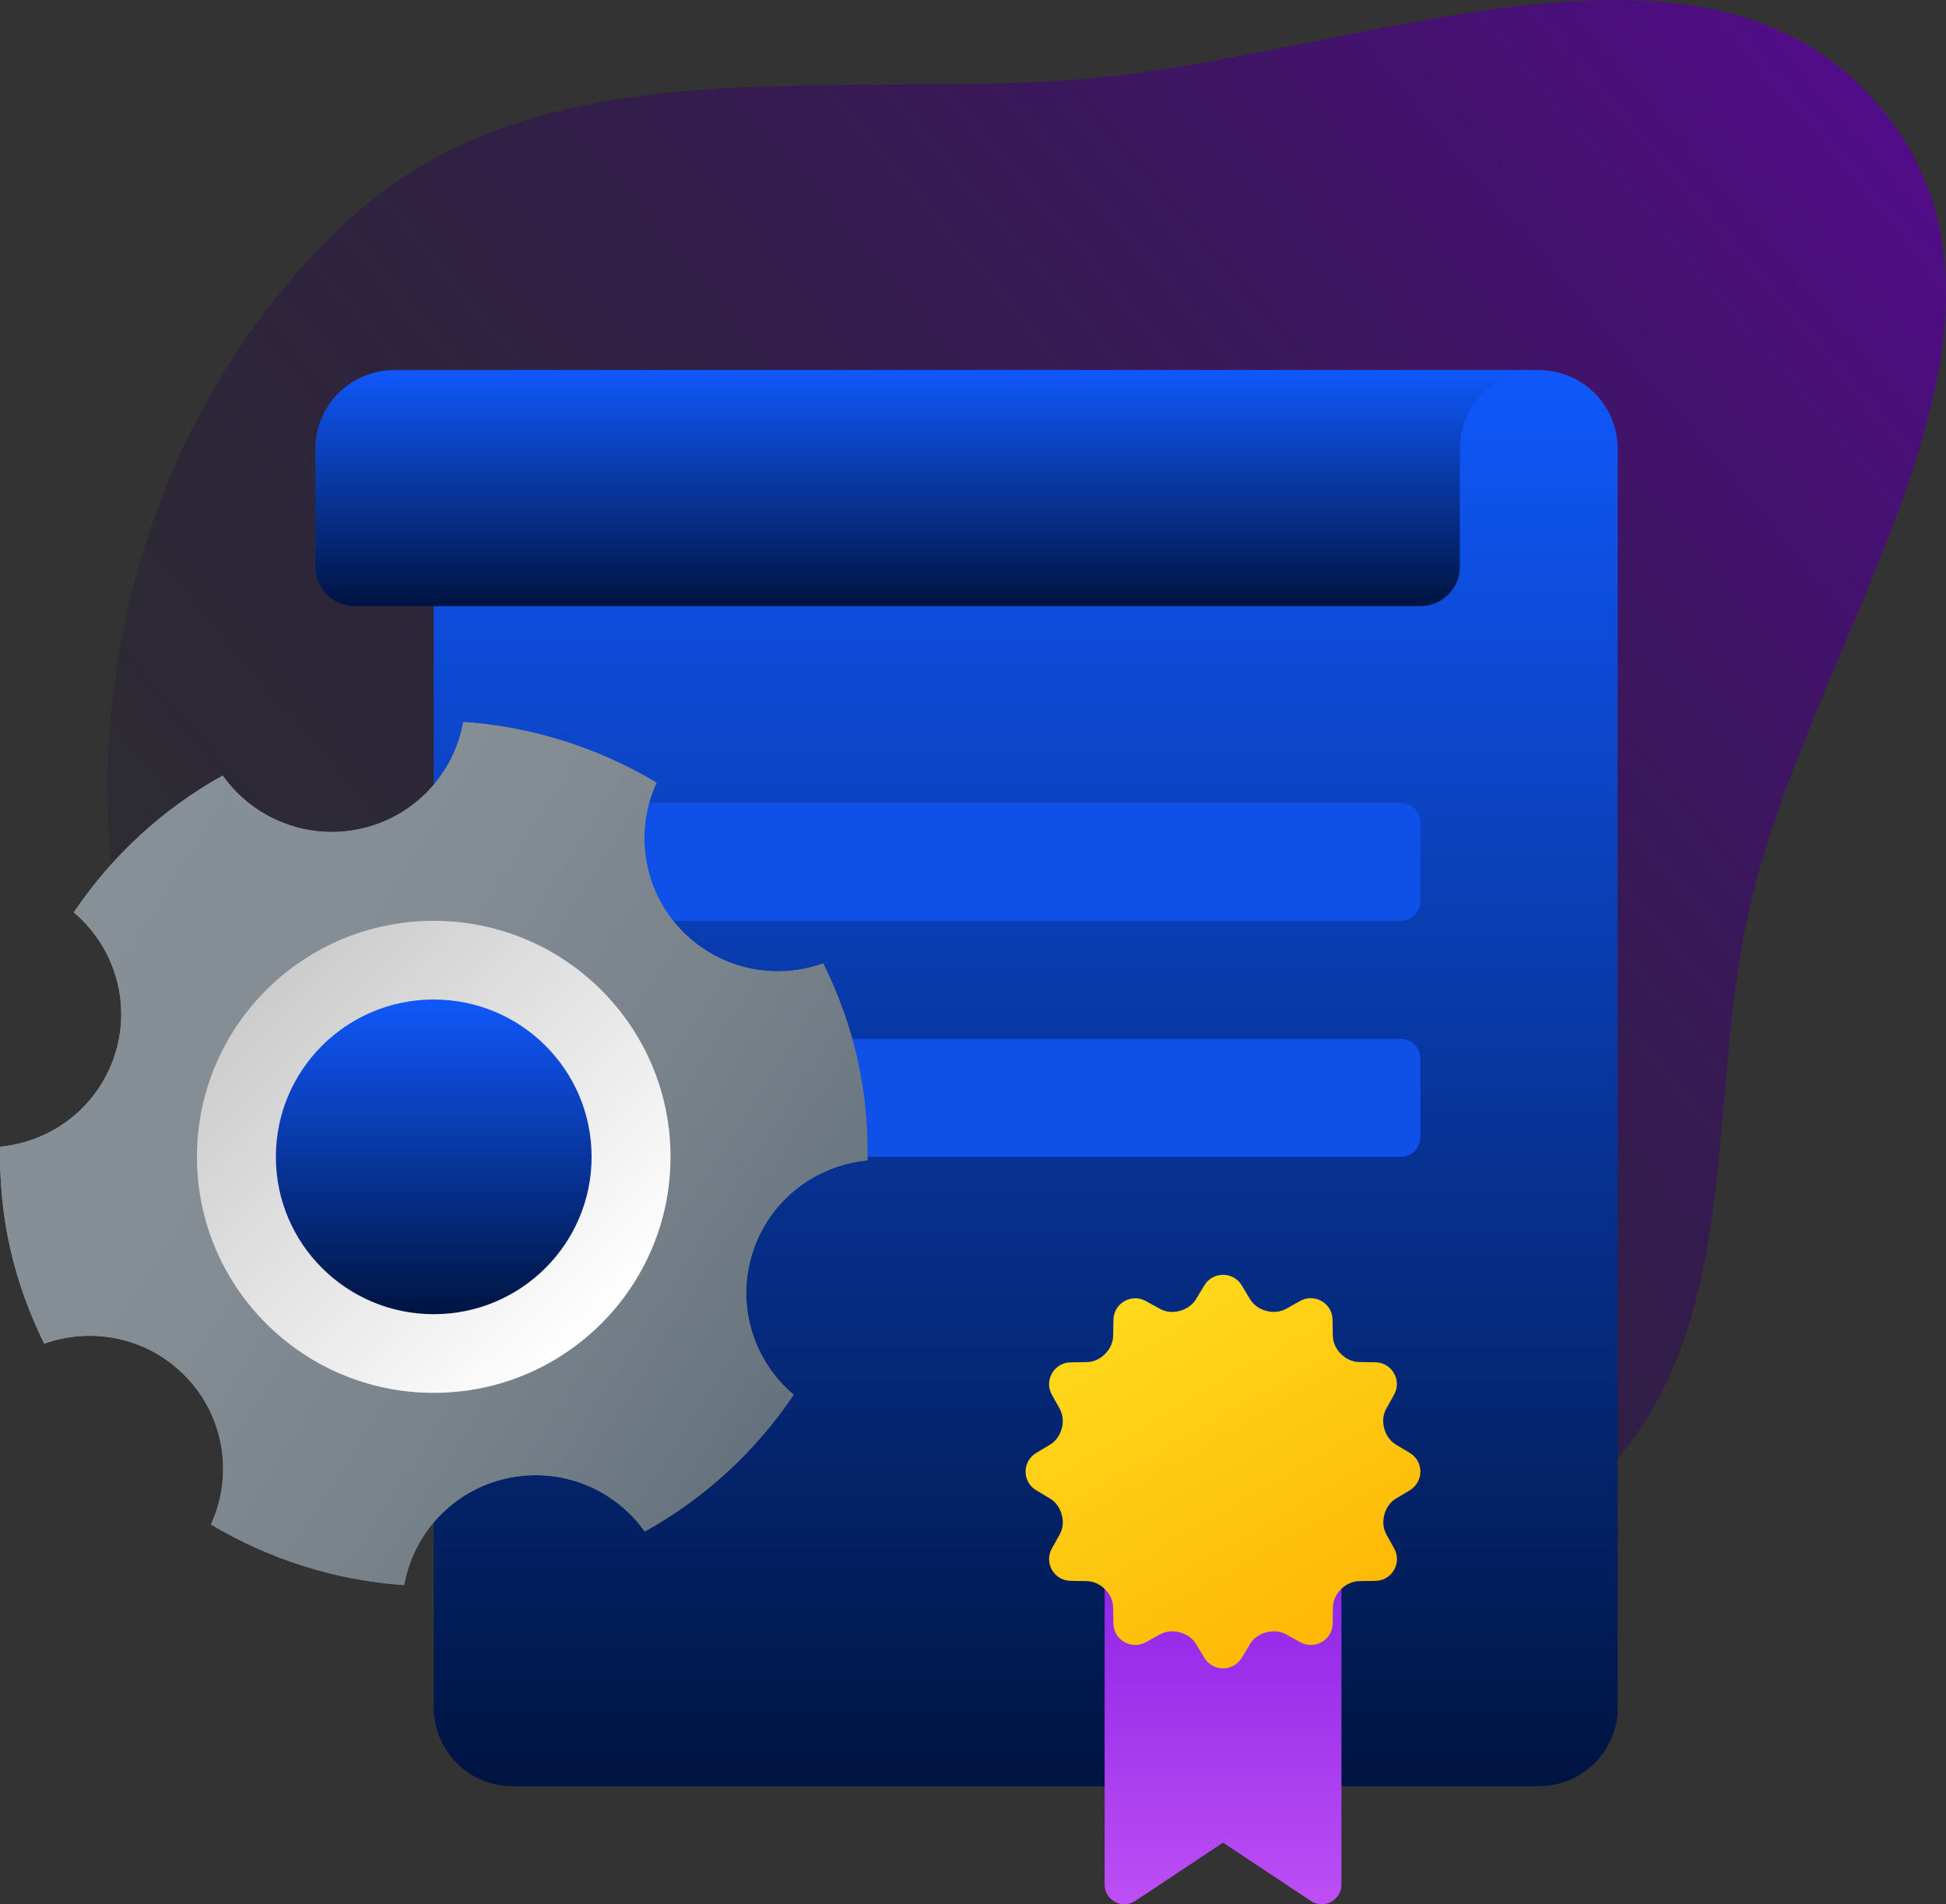 <svg width="326" height="319" viewBox="0 0 326 319" fill="none" xmlns="http://www.w3.org/2000/svg">
<rect x="0" y="0" width="326" height="319" fill="#333333" stroke="none"/>
<path fill-rule="evenodd" clip-rule="evenodd" d="M292.467 154.988C286.07 186.717 291.505 221.48 269.896 245.634C247.31 270.88 212.856 283.483 178.96 281.861C146.455 280.306 121.752 257.612 96.353 237.332C65.94 213.05 27.053 193.199 20.06 154.988C12.236 112.235 26.98 64.853 59.486 35.894C90.9 7.909 136.924 16.243 178.96 13.429C226.251 10.263 286.043 -18.16 315.636 18.746C345.628 56.15 301.931 108.042 292.467 154.988Z" fill="url(#paint0_linear_509_1016)"/>
<g clip-path="url(#clip0_509_1016)">
<path d="M257.777 62H85.884C78.578 62 72.661 67.898 72.661 75.18V286.05C72.661 293.332 78.578 299.229 85.884 299.229H257.777C265.083 299.229 271 293.332 271 286.05V75.18C271 67.898 265.083 62 257.777 62Z" fill="url(#paint1_linear_509_1016)"/>
<path d="M244.555 75.18V94.949C244.555 98.586 241.593 101.538 237.944 101.538H59.439C55.789 101.538 52.827 98.586 52.827 94.949V75.18C52.827 67.898 58.745 62 66.05 62H257.777C250.472 62 244.555 67.898 244.555 75.18Z" fill="url(#paint2_linear_509_1016)"/>
<path d="M234.638 174.025H109.023C107.199 174.025 105.718 175.501 105.718 177.32V190.499C105.718 192.318 107.199 193.794 109.023 193.794H234.638C236.463 193.794 237.944 192.318 237.944 190.499V177.32C237.944 175.501 236.463 174.025 234.638 174.025Z" fill="#0F51E8"/>
<path d="M234.638 134.487H109.023C107.199 134.487 105.718 135.963 105.718 137.782V150.961C105.718 152.78 107.199 154.256 109.023 154.256H234.638C236.463 154.256 237.944 152.78 237.944 150.961V137.782C237.944 135.963 236.463 134.487 234.638 134.487Z" fill="#0F51E8"/>
<path d="M219.584 318.439L204.887 308.673L190.19 318.439C187.995 319.902 185.053 318.334 185.053 315.698V255.956H224.721V315.698C224.721 318.334 221.779 319.902 219.584 318.439Z" fill="url(#paint3_linear_509_1016)"/>
<path d="M236.172 243.388L233.858 242.005C232.873 241.411 232.206 240.443 231.908 239.342C231.901 239.323 231.895 239.303 231.888 239.283C231.577 238.169 231.67 236.983 232.239 235.975L233.548 233.622C234.89 231.217 233.171 228.258 230.414 228.212L227.69 228.166C226.533 228.146 225.469 227.632 224.655 226.822C224.649 226.809 224.642 226.802 224.629 226.795C223.809 225.985 223.3 224.917 223.28 223.771L223.234 221.056C223.188 218.308 220.219 216.601 217.806 217.932L215.466 219.25C214.448 219.81 213.264 219.903 212.147 219.6C212.127 219.593 212.107 219.586 212.081 219.58C210.97 219.277 209.998 218.618 209.41 217.636L208.021 215.329C206.6 212.97 203.175 212.97 201.754 215.329L200.372 217.623C199.777 218.611 198.792 219.283 197.681 219.586C197.668 219.593 197.662 219.593 197.648 219.6C196.518 219.909 195.321 219.817 194.303 219.25L191.956 217.952C189.543 216.614 186.574 218.328 186.528 221.076L186.475 223.784C186.455 224.931 185.94 225.998 185.127 226.809C185.113 226.815 185.107 226.828 185.1 226.835C184.287 227.652 183.216 228.16 182.066 228.179L179.342 228.225C176.585 228.272 174.872 231.23 176.208 233.636L177.517 235.988C178.079 237.003 178.171 238.182 177.867 239.296C177.861 239.316 177.854 239.342 177.848 239.355C177.543 240.463 176.876 241.431 175.897 242.018L173.583 243.402C171.216 244.818 171.216 248.232 173.583 249.649L175.897 251.032C176.882 251.625 177.55 252.594 177.848 253.695C177.854 253.714 177.861 253.734 177.867 253.754C178.178 254.868 178.086 256.054 177.517 257.062L176.208 259.415C174.866 261.82 176.585 264.779 179.342 264.825L182.066 264.871C183.223 264.891 184.287 265.405 185.1 266.215C185.107 266.222 185.113 266.228 185.127 266.241C185.946 267.052 186.455 268.12 186.475 269.266L186.522 271.981C186.568 274.729 189.536 276.436 191.949 275.105L194.31 273.8C195.328 273.24 196.511 273.147 197.629 273.451C197.648 273.457 197.675 273.457 197.695 273.464C198.805 273.767 199.777 274.426 200.366 275.408L201.754 277.714C203.175 280.073 206.6 280.073 208.021 277.714L209.41 275.408C210.005 274.426 210.977 273.76 212.081 273.464C212.101 273.457 212.127 273.457 212.147 273.451C213.264 273.141 214.454 273.233 215.466 273.8L217.826 275.105C220.239 276.442 223.208 274.729 223.254 271.981L223.3 269.266C223.32 268.113 223.836 267.052 224.649 266.241C224.662 266.235 224.669 266.228 224.675 266.215C225.488 265.398 226.56 264.891 227.71 264.871L230.434 264.825C233.191 264.779 234.903 261.82 233.567 259.415L232.258 257.062C231.696 256.047 231.604 254.868 231.908 253.754C231.915 253.734 231.915 253.714 231.921 253.695C232.225 252.588 232.887 251.619 233.872 251.032L236.186 249.649C238.539 248.219 238.539 244.805 236.172 243.388Z" fill="url(#paint4_linear_509_1016)"/>
<path d="M137.914 161.393C129.69 164.352 120.13 162.329 113.843 155.508C107.555 148.688 106.339 139.027 109.982 131.107C100.263 125.308 89.216 121.736 77.613 120.952C76.079 129.545 69.54 136.807 60.463 138.83C51.379 140.853 42.368 137.057 37.31 129.927C27.149 135.555 18.673 143.476 12.359 152.846C19.037 158.467 22.058 167.732 19.282 176.562C16.505 185.399 8.717 191.284 0.01 192.094C-0.076 197.682 0.413 203.35 1.689 209.043C2.965 214.737 4.948 220.074 7.408 225.096C15.632 222.137 25.192 224.16 31.479 230.98C37.767 237.794 38.983 247.461 35.34 255.382C45.059 261.181 56.106 264.752 67.709 265.537C69.243 256.944 75.782 249.682 84.859 247.659C93.936 245.636 102.954 249.431 108.012 256.561C118.173 250.934 126.649 243.013 132.963 233.642C126.285 228.021 123.264 218.756 126.041 209.926C128.817 201.089 136.605 195.205 145.313 194.394C145.398 188.806 144.909 183.139 143.633 177.445C142.357 171.752 140.38 166.414 137.914 161.393Z" fill="url(#paint5_linear_509_1016)"/>
<path d="M72.661 232.279C94.287 232.279 111.819 214.804 111.819 193.248C111.819 171.692 94.287 154.217 72.661 154.217C51.034 154.217 33.502 171.692 33.502 193.248C33.502 214.804 51.034 232.279 72.661 232.279Z" fill="url(#paint6_linear_509_1016)"/>
<path d="M72.661 217.004C85.824 217.004 96.495 206.368 96.495 193.248C96.495 180.128 85.824 169.492 72.661 169.492C59.498 169.492 48.828 180.128 48.828 193.248C48.828 206.368 59.498 217.004 72.661 217.004Z" fill="url(#paint7_linear_509_1016)"/>
<path d="M137.914 161.393C129.69 164.352 120.13 162.329 113.843 155.508C107.555 148.688 106.339 139.027 109.982 131.107C100.263 125.308 89.216 121.736 77.613 120.952C76.079 129.545 69.54 136.807 60.463 138.83C51.379 140.853 42.368 137.057 37.31 129.927C27.149 135.555 18.673 143.476 12.359 152.846C19.037 158.467 22.058 167.732 19.282 176.562C16.505 185.399 8.717 191.284 0.01 192.094C-0.076 197.682 0.413 203.35 1.689 209.043C2.965 214.737 4.948 220.074 7.408 225.096C15.632 222.137 25.192 224.16 31.479 230.98C37.767 237.794 38.983 247.461 35.34 255.382C45.059 261.181 56.106 264.752 67.709 265.537C69.243 256.944 75.782 249.682 84.859 247.659C93.936 245.636 102.954 249.431 108.012 256.561C118.173 250.934 126.649 243.013 132.963 233.642C126.285 228.021 123.264 218.756 126.041 209.926C128.817 201.089 136.605 195.205 145.313 194.394C145.398 188.806 144.909 183.139 143.633 177.445C142.357 171.752 140.38 166.414 137.914 161.393Z" fill="url(#paint8_linear_509_1016)"/>
<path d="M72.661 233.333C94.569 233.333 112.329 215.631 112.329 193.795C112.329 171.958 94.569 154.256 72.661 154.256C50.753 154.256 32.993 171.958 32.993 193.795C32.993 215.631 50.753 233.333 72.661 233.333Z" fill="url(#paint9_linear_509_1016)"/>
<path d="M72.661 220.153C87.266 220.153 99.106 208.352 99.106 193.795C99.106 179.237 87.266 167.436 72.661 167.436C58.056 167.436 46.216 179.237 46.216 193.795C46.216 208.352 58.056 220.153 72.661 220.153Z" fill="url(#paint10_linear_509_1016)"/>
</g>
<defs>
<linearGradient id="paint0_linear_509_1016" x1="408.027" y1="111.94" x2="111.298" y2="364.768" gradientUnits="userSpaceOnUse">
<stop stop-color="#540B8D"/>
<stop offset="1" stop-color="#080E1E" stop-opacity="0"/>
</linearGradient>
<linearGradient id="paint1_linear_509_1016" x1="171.831" y1="62" x2="171.831" y2="299.229" gradientUnits="userSpaceOnUse">
<stop stop-color="#1058FB"/>
<stop offset="1" stop-color="#001441"/>
</linearGradient>
<linearGradient id="paint2_linear_509_1016" x1="155.302" y1="62" x2="155.302" y2="101.538" gradientUnits="userSpaceOnUse">
<stop stop-color="#1058FB"/>
<stop offset="1" stop-color="#001441"/>
</linearGradient>
<linearGradient id="paint3_linear_509_1016" x1="204.887" y1="255.956" x2="204.887" y2="319.309" gradientUnits="userSpaceOnUse">
<stop stop-color="#8C20E5"/>
<stop offset="0.427" stop-color="#9E32EB"/>
<stop offset="1" stop-color="#BD4FF4"/>
</linearGradient>
<linearGradient id="paint4_linear_509_1016" x1="188.082" y1="217.399" x2="221.397" y2="275.489" gradientUnits="userSpaceOnUse">
<stop stop-color="#FFDA1C"/>
<stop offset="1" stop-color="#FEB705"/>
</linearGradient>
<linearGradient id="paint5_linear_509_1016" x1="13.552" y1="155.716" x2="136.94" y2="234.302" gradientUnits="userSpaceOnUse">
<stop stop-color="#889097"/>
<stop offset="0.331" stop-color="#848C94"/>
<stop offset="0.669" stop-color="#78828B"/>
<stop offset="1" stop-color="#64717C"/>
</linearGradient>
<linearGradient id="paint6_linear_509_1016" x1="105.267" y1="213.748" x2="39.802" y2="172.055" gradientUnits="userSpaceOnUse">
<stop stop-color="white"/>
<stop offset="0.242" stop-color="#F2F2F2"/>
<stop offset="1" stop-color="#CCCCCC"/>
</linearGradient>
<linearGradient id="paint7_linear_509_1016" x1="46.058" y1="176.284" x2="92.684" y2="205.98" gradientUnits="userSpaceOnUse">
<stop stop-color="#0D61A9"/>
<stop offset="0.363" stop-color="#0E5FA4"/>
<stop offset="0.78" stop-color="#135796"/>
<stop offset="1" stop-color="#16528C"/>
</linearGradient>
<linearGradient id="paint8_linear_509_1016" x1="13.552" y1="155.716" x2="136.94" y2="234.302" gradientUnits="userSpaceOnUse">
<stop stop-color="#889097"/>
<stop offset="0.331" stop-color="#848C94"/>
<stop offset="0.669" stop-color="#78828B"/>
<stop offset="1" stop-color="#64717C"/>
</linearGradient>
<linearGradient id="paint9_linear_509_1016" x1="100.296" y1="221.34" x2="44.838" y2="165.699" gradientUnits="userSpaceOnUse">
<stop stop-color="white"/>
<stop offset="0.242" stop-color="#F2F2F2"/>
<stop offset="1" stop-color="#CCCCCC"/>
</linearGradient>
<linearGradient id="paint10_linear_509_1016" x1="72.661" y1="167.436" x2="72.661" y2="220.153" gradientUnits="userSpaceOnUse">
<stop stop-color="#1058FB"/>
<stop offset="1" stop-color="#001441"/>
</linearGradient>
<clipPath id="clip0_509_1016">
<rect width="271" height="257" fill="white" transform="translate(0 62)"/>
</clipPath>
</defs>
</svg>

